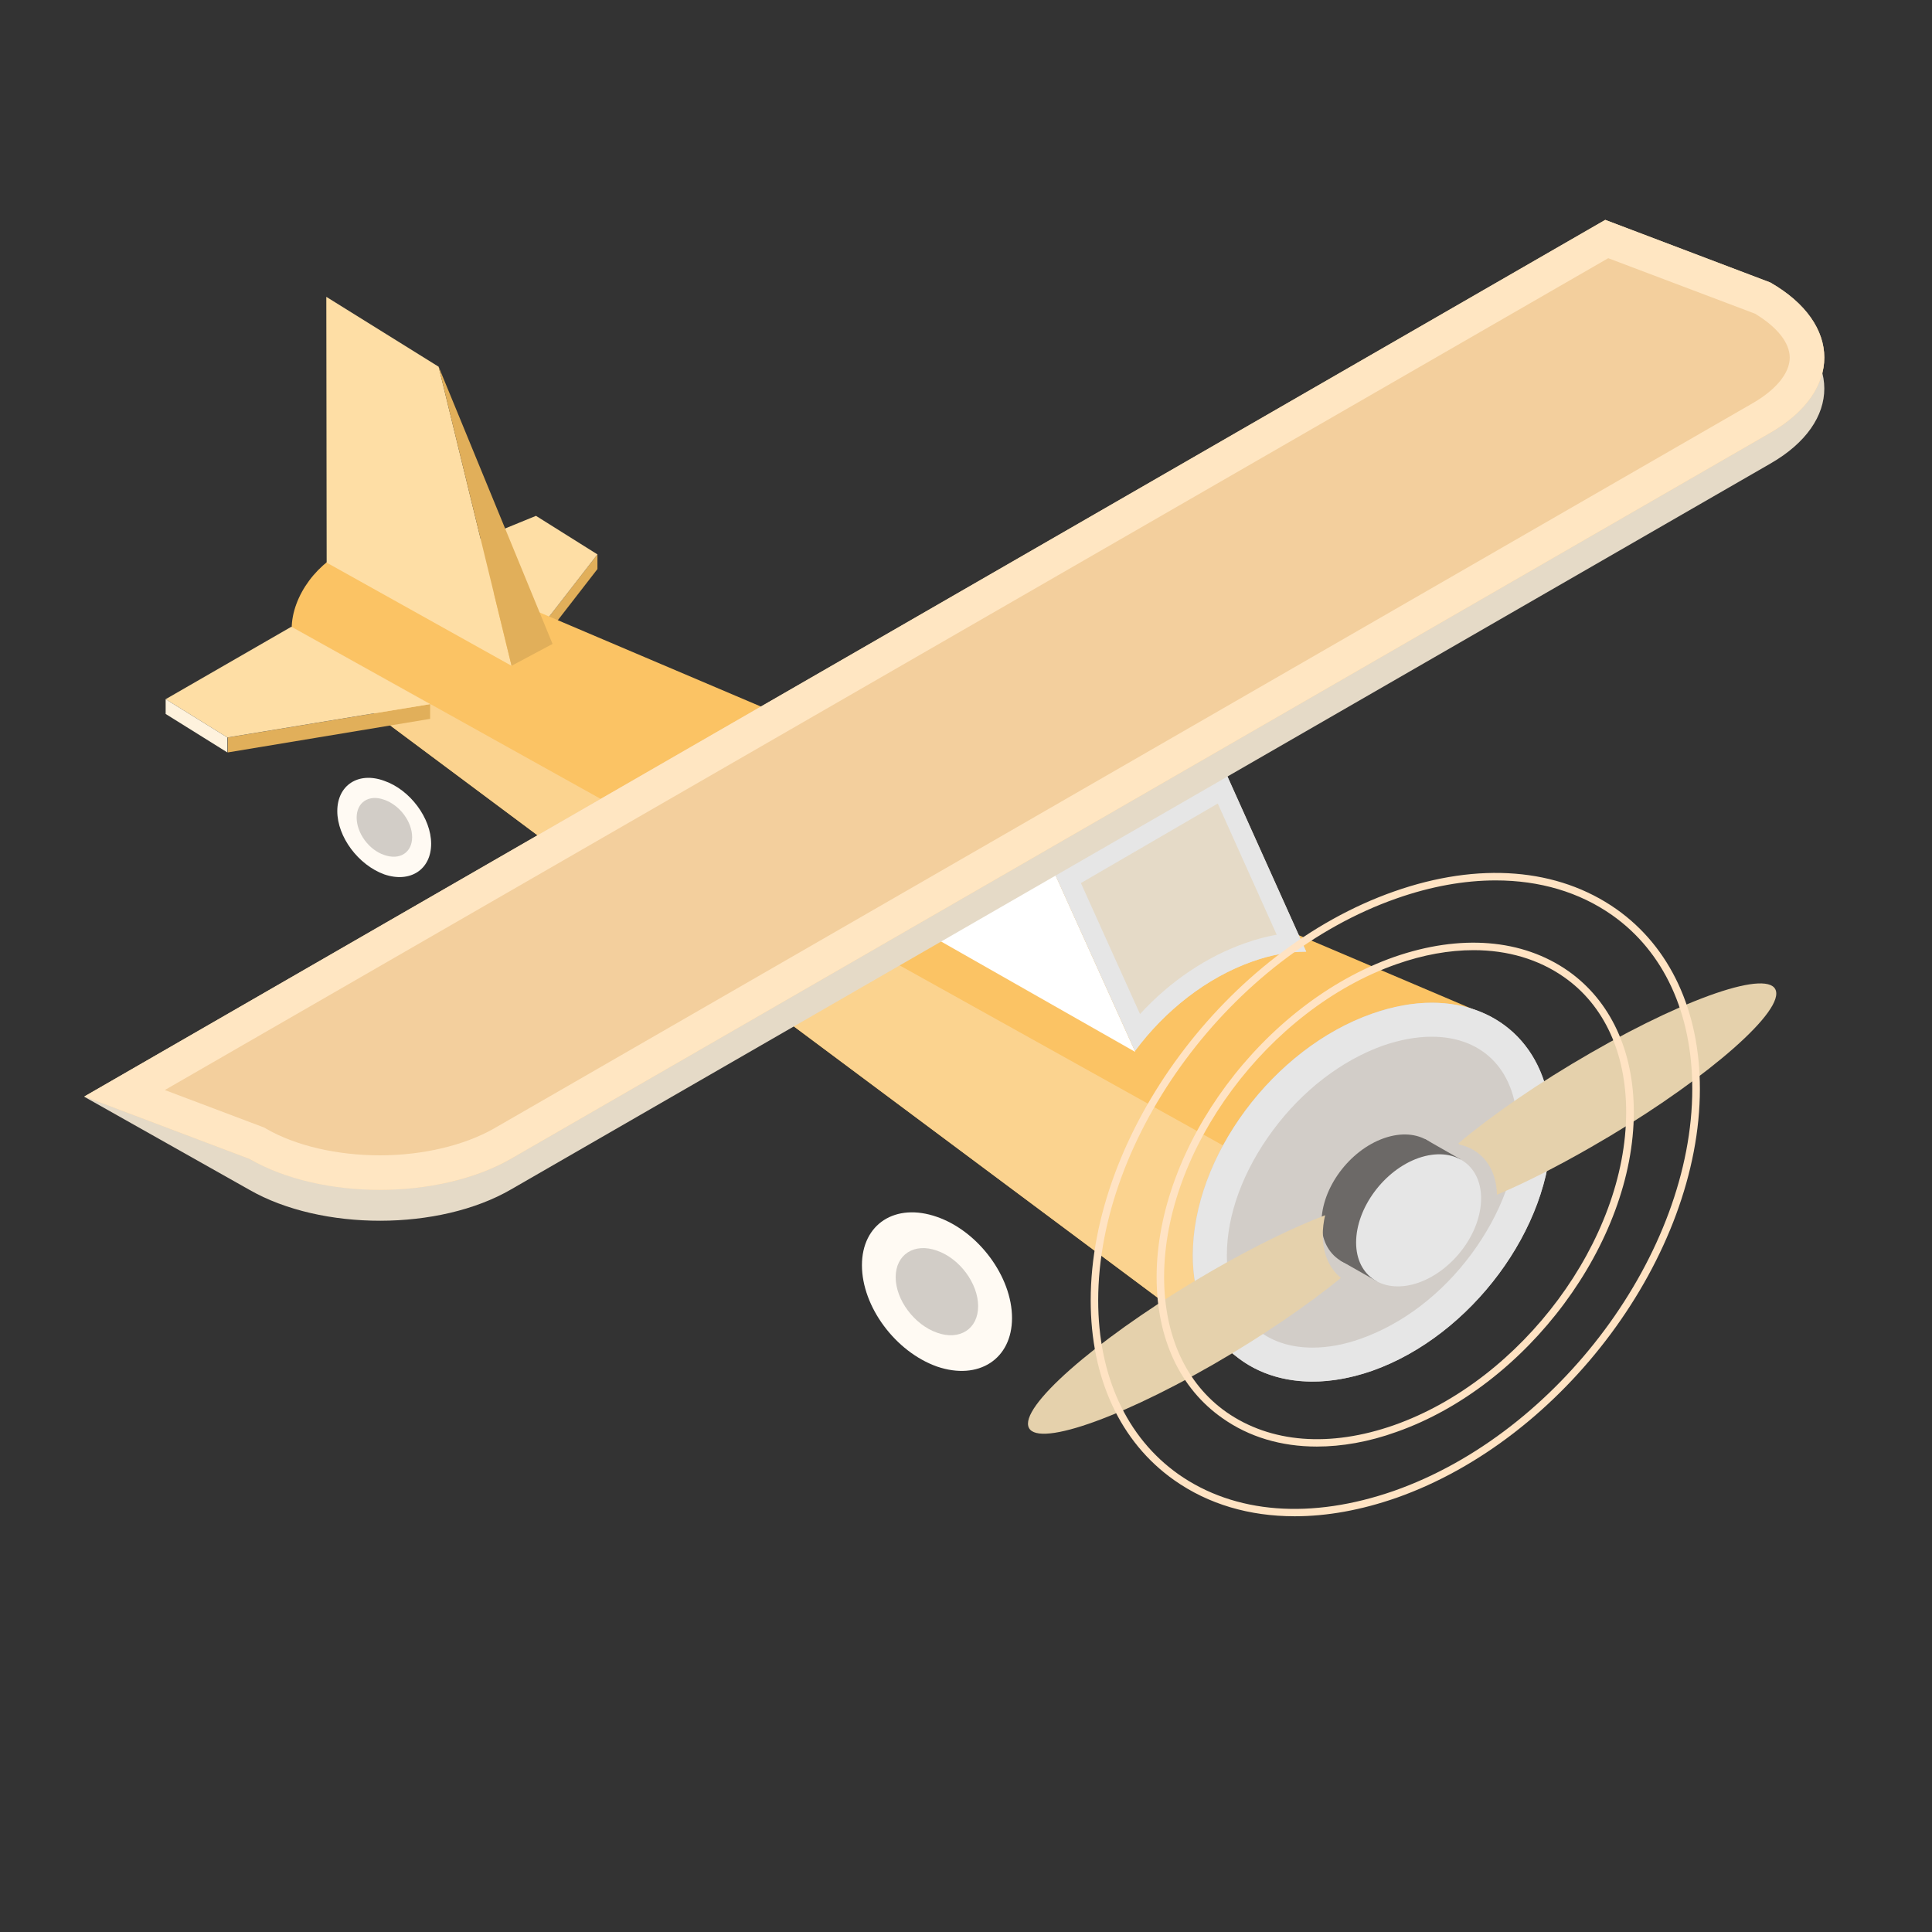 <?xml version="1.0" encoding="utf-8"?>
<!-- Generator: Adobe Illustrator 16.0.0, SVG Export Plug-In . SVG Version: 6.00 Build 0)  -->
<!DOCTYPE svg PUBLIC "-//W3C//DTD SVG 1.1//EN" "http://www.w3.org/Graphics/SVG/1.1/DTD/svg11.dtd">
<svg version="1.1" id="Layer_1" xmlns="http://www.w3.org/2000/svg" xmlns:xlink="http://www.w3.org/1999/xlink" x="0px" y="0px"
	 width="50px" height="50px" viewBox="0 0 50 50" enable-background="new 0 0 50 50" xml:space="preserve">
<rect x="0" y="0" width="50" height="50" fill="#333333" stroke="none"/>
<g>
	<g>
		<g>
			<polygon fill="#E1AF5A" points="13.388,17.404 13.388,17.022 15.462,14.348 15.462,14.727 			"/>
			<polygon fill="#FEDEA5" points="13.388,17.022 9.801,15.016 13.871,13.35 15.462,14.348 			"/>
		</g>
		<path fill="#FBC364" d="M7.549,16.272c0-0.848,0.69-1.78,1.545-2.081c0.399-0.138,0.753-0.116,1.024,0.024l28.497,12.115
			l-6.513,8.851L7.966,17.184l0,0C7.708,16.993,7.549,16.678,7.549,16.272z"/>
		<path fill="#FBD38F" d="M32.964,34.014l-1.034,1.04L7.966,17.184l0,0c-0.258-0.191-0.417-0.506-0.417-0.912
			c0-0.015,0-0.034,0-0.05l27.315,15.212L32.964,34.014z"/>
		<path fill="#FFFAF3" d="M11.158,21.836c0,0.671-0.545,1.023-1.216,0.792c-0.668-0.244-1.213-0.969-1.213-1.637
			c0-0.67,0.545-1.028,1.213-0.784C10.613,20.438,11.158,21.174,11.158,21.836z"/>
		<path fill="#D2CDC8" d="M40.148,29.225c0-2.555-2.076-3.893-4.636-2.992c-2.562,0.898-4.643,3.701-4.643,6.253
			c0,2.548,2.081,3.892,4.643,2.99C38.072,34.571,40.148,31.774,40.148,29.225z"/>
		<g>
			<polygon fill="#FEDEA5" points="13.239,17.231 8.454,14.561 8.445,7.682 11.352,9.491 			"/>
			<polygon fill="#E1AF5A" points="13.239,17.231 14.3,16.665 11.352,9.491 			"/>
		</g>
		<g>
			<polygon fill="#E1AF5A" points="11.132,18.604 11.132,18.223 5.894,19.086 5.894,19.473 			"/>
			<polygon fill="#FEDEA5" points="11.126,18.223 7.537,16.222 4.287,18.095 5.884,19.086 			"/>
			<polygon fill="#FEF2DD" points="5.884,19.086 5.884,19.473 4.287,18.477 4.287,18.095 			"/>
		</g>
		<g>
			<path fill="#6C6967" d="M37.438,30.507c0-0.895-0.725-1.362-1.619-1.051c-0.896,0.313-1.619,1.292-1.619,2.185
				c0,0.889,0.724,1.356,1.619,1.045C36.713,32.367,37.438,31.396,37.438,30.507z"/>
			<polygon fill="#6C6967" points="37.803,30.005 36.871,29.474 34.678,32.617 35.641,33.165 			"/>
		</g>
		<path fill="#E6E6E6" d="M38.331,31.013c0-0.887-0.721-1.354-1.618-1.044c-0.892,0.313-1.617,1.291-1.617,2.187
			c0,0.888,0.726,1.349,1.617,1.039C37.61,32.876,38.331,31.906,38.331,31.013z"/>
		<polygon fill="#FFFFFF" points="20.743,22.312 20.743,18.914 27.314,22.645 29.382,27.225 		"/>
		<path fill="#E5DAC7" d="M32.409,24.884c-1.185,0.418-2.262,1.272-3.036,2.316l-2.059-4.555l4.437-2.584l2.054,4.568
			C33.366,24.629,32.898,24.709,32.409,24.884z"/>
		<g>
			<path fill="#E6E6E6" d="M27.314,22.645l2.059,4.555c0.774-1.044,1.852-1.897,3.036-2.316c0.489-0.175,0.957-0.255,1.396-0.255
				l-2.054-4.568L27.314,22.645z M27.974,22.854l3.542-2.059l1.525,3.395c-0.266,0.048-0.534,0.117-0.803,0.214
				c-1.001,0.348-1.951,0.986-2.735,1.839L27.974,22.854z"/>
		</g>
		<g>
			<path fill="#E5DAC7" d="M41.544,5.703l4.271,2.411c1.863,1.067,1.863,2.814,0.007,3.881L13.226,30.782
				c-1.86,1.079-4.905,1.079-6.769,0.012l-4.274-2.409L41.544,5.703z"/>
			<path fill="#F3CF9D" d="M41.544,5.691l4.271,1.62c1.863,1.067,1.863,2.814,0.007,3.887L13.226,29.988
				c-1.86,1.069-4.905,1.069-6.769,0.005l-4.274-1.616L41.544,5.691z"/>
			<g>
				<path fill="#FFE6C2" d="M2.183,28.377l4.274,1.616c0.924,0.535,2.151,0.801,3.374,0.801c1.229,0,2.463-0.271,3.395-0.806
					l32.596-18.791c1.856-1.073,1.856-2.819-0.007-3.887l-4.271-1.62L2.183,28.377z M4.266,28.21L41.621,6.682l3.801,1.437
					c0.572,0.347,0.896,0.75,0.896,1.137c0,0.397-0.349,0.824-0.947,1.172L12.778,29.209c-0.761,0.432-1.83,0.691-2.947,0.691
					c-1.107,0-2.174-0.249-2.929-0.681l-0.059-0.035l-0.071-0.028L4.266,28.21z"/>
			</g>
		</g>
		<g>
			<path fill="#FFFAF3" d="M26.191,34.11c0,1.065-0.867,1.624-1.942,1.256c-1.074-0.382-1.942-1.549-1.942-2.622
				c0-1.069,0.868-1.628,1.942-1.251C25.324,31.867,26.191,33.043,26.191,34.11z"/>
			<path fill="#D2CDC7" d="M25.314,33.804c0,0.589-0.476,0.896-1.065,0.686c-0.585-0.206-1.069-0.848-1.069-1.436
				c0-0.589,0.484-0.898,1.069-0.687C24.838,32.571,25.314,33.216,25.314,33.804z"/>
		</g>
		<path fill="#D2CDC7" d="M10.666,21.665c0,0.397-0.319,0.606-0.724,0.461c-0.399-0.133-0.712-0.57-0.712-0.968
			c0-0.392,0.313-0.606,0.712-0.461C10.347,20.835,10.666,21.268,10.666,21.665z"/>
		<g>
			<path fill="#E6E6E6" d="M30.87,32.485c0,2.013,1.293,3.269,3.097,3.269c0.481,0,1.001-0.089,1.546-0.278
				c2.56-0.904,4.636-3.701,4.636-6.251c0-2.012-1.29-3.275-3.098-3.275c-0.479,0-1,0.094-1.538,0.283
				C32.951,27.131,30.87,29.934,30.87,32.485z M31.751,32.485c0-1.051,0.423-2.192,1.187-3.226c0.771-1.043,1.788-1.82,2.865-2.203
				c0.434-0.148,0.856-0.226,1.248-0.226l0,0c1.367,0,2.22,0.918,2.22,2.394c0,1.044-0.425,2.191-1.188,3.226
				c-0.77,1.043-1.786,1.813-2.863,2.195c-0.438,0.157-0.858,0.231-1.253,0.231C32.603,34.877,31.751,33.959,31.751,32.485z"/>
		</g>
		<g>
			<g>
				<path fill="#E5D1AC" d="M37.774,29.622c-0.015-0.006-0.02-0.021-0.032-0.032c0.867-0.729,2.081-1.569,3.436-2.347
					c2.647-1.524,4.792-2.21,4.792-1.529c0,0.675-2.145,2.456-4.792,3.972c-0.896,0.515-1.72,0.931-2.437,1.234
					C38.729,30.229,38.347,29.749,37.774,29.622z"/>
			</g>
			<g>
				<path fill="#E5D1AC" d="M31.396,32.871c1.096-0.631,2.094-1.113,2.898-1.421c-0.041,0.175-0.061,0.348-0.061,0.52
					c0,0.484,0.178,0.867,0.471,1.102c-0.857,0.697-2.021,1.5-3.309,2.242c-2.645,1.518-4.791,2.21-4.791,1.528
					C26.604,36.176,28.751,34.393,31.396,32.871z"/>
			</g>
		</g>
		<g>
			
				<linearGradient id="SVGID_1_" gradientUnits="userSpaceOnUse" x1="545.722" y1="142.195" x2="558.942" y2="131.448" gradientTransform="matrix(-1 0 0 1 718.721 0)">
				<stop  offset="0" style="stop-color:#FFE3C3"/>
				<stop  offset="0.353" style="stop-color:#757599"/>
				<stop  offset="0.561" style="stop-color:#757599"/>
				<stop  offset="0.829" style="stop-color:#FFE3C3"/>
			</linearGradient>
			<path fill="url(#SVGID_1_)" d="M28.227,33.654c0,2.011,0.763,3.668,2.162,4.653c0.884,0.623,1.944,0.934,3.119,0.934
				c0.835,0,1.716-0.158,2.634-0.478c4.325-1.523,7.851-6.27,7.851-10.583c0-2.017-0.771-3.673-2.162-4.653
				c-1.516-1.065-3.561-1.227-5.753-0.456C31.749,24.59,28.227,29.337,28.227,33.654z M28.421,33.654
				c0-4.244,3.461-8.91,7.721-10.402c0.89-0.313,1.755-0.467,2.567-0.467c1.133,0,2.16,0.3,3.013,0.899
				c1.341,0.945,2.074,2.544,2.074,4.497c0,4.239-3.461,8.906-7.719,10.402c-2.136,0.745-4.119,0.598-5.581-0.431
				C29.154,37.201,28.421,35.603,28.421,33.654z"/>
			
				<linearGradient id="SVGID_2_" gradientUnits="userSpaceOnUse" x1="545.714" y1="142.199" x2="558.935" y2="131.452" gradientTransform="matrix(-1 0 0 1 718.721 0)">
				<stop  offset="0" style="stop-color:#FFE3C3"/>
				<stop  offset="0.353" style="stop-color:#757599"/>
				<stop  offset="0.561" style="stop-color:#757599"/>
				<stop  offset="0.829" style="stop-color:#FFE3C3"/>
			</linearGradient>
			<path fill="url(#SVGID_2_)" d="M29.933,33.048c0,1.588,0.603,2.884,1.699,3.651c0.692,0.491,1.526,0.738,2.447,0.738
				c0.646,0,1.346-0.12,2.063-0.379c3.383-1.19,6.141-4.903,6.141-8.277c0-1.581-0.601-2.877-1.695-3.65
				c-1.19-0.834-2.792-0.962-4.51-0.364C32.688,25.962,29.933,29.675,29.933,33.048z M30.127,33.048
				c0-3.299,2.697-6.932,6.015-8.095c0.694-0.244,1.361-0.363,1.996-0.363c0.88,0,1.68,0.236,2.337,0.696
				c1.047,0.731,1.61,1.977,1.61,3.495c0,3.301-2.689,6.933-6.008,8.102c-1.663,0.583-3.197,0.46-4.34-0.339
				C30.697,35.812,30.127,34.571,30.127,33.048z"/>
		</g>
	</g>
</g>
</svg>
